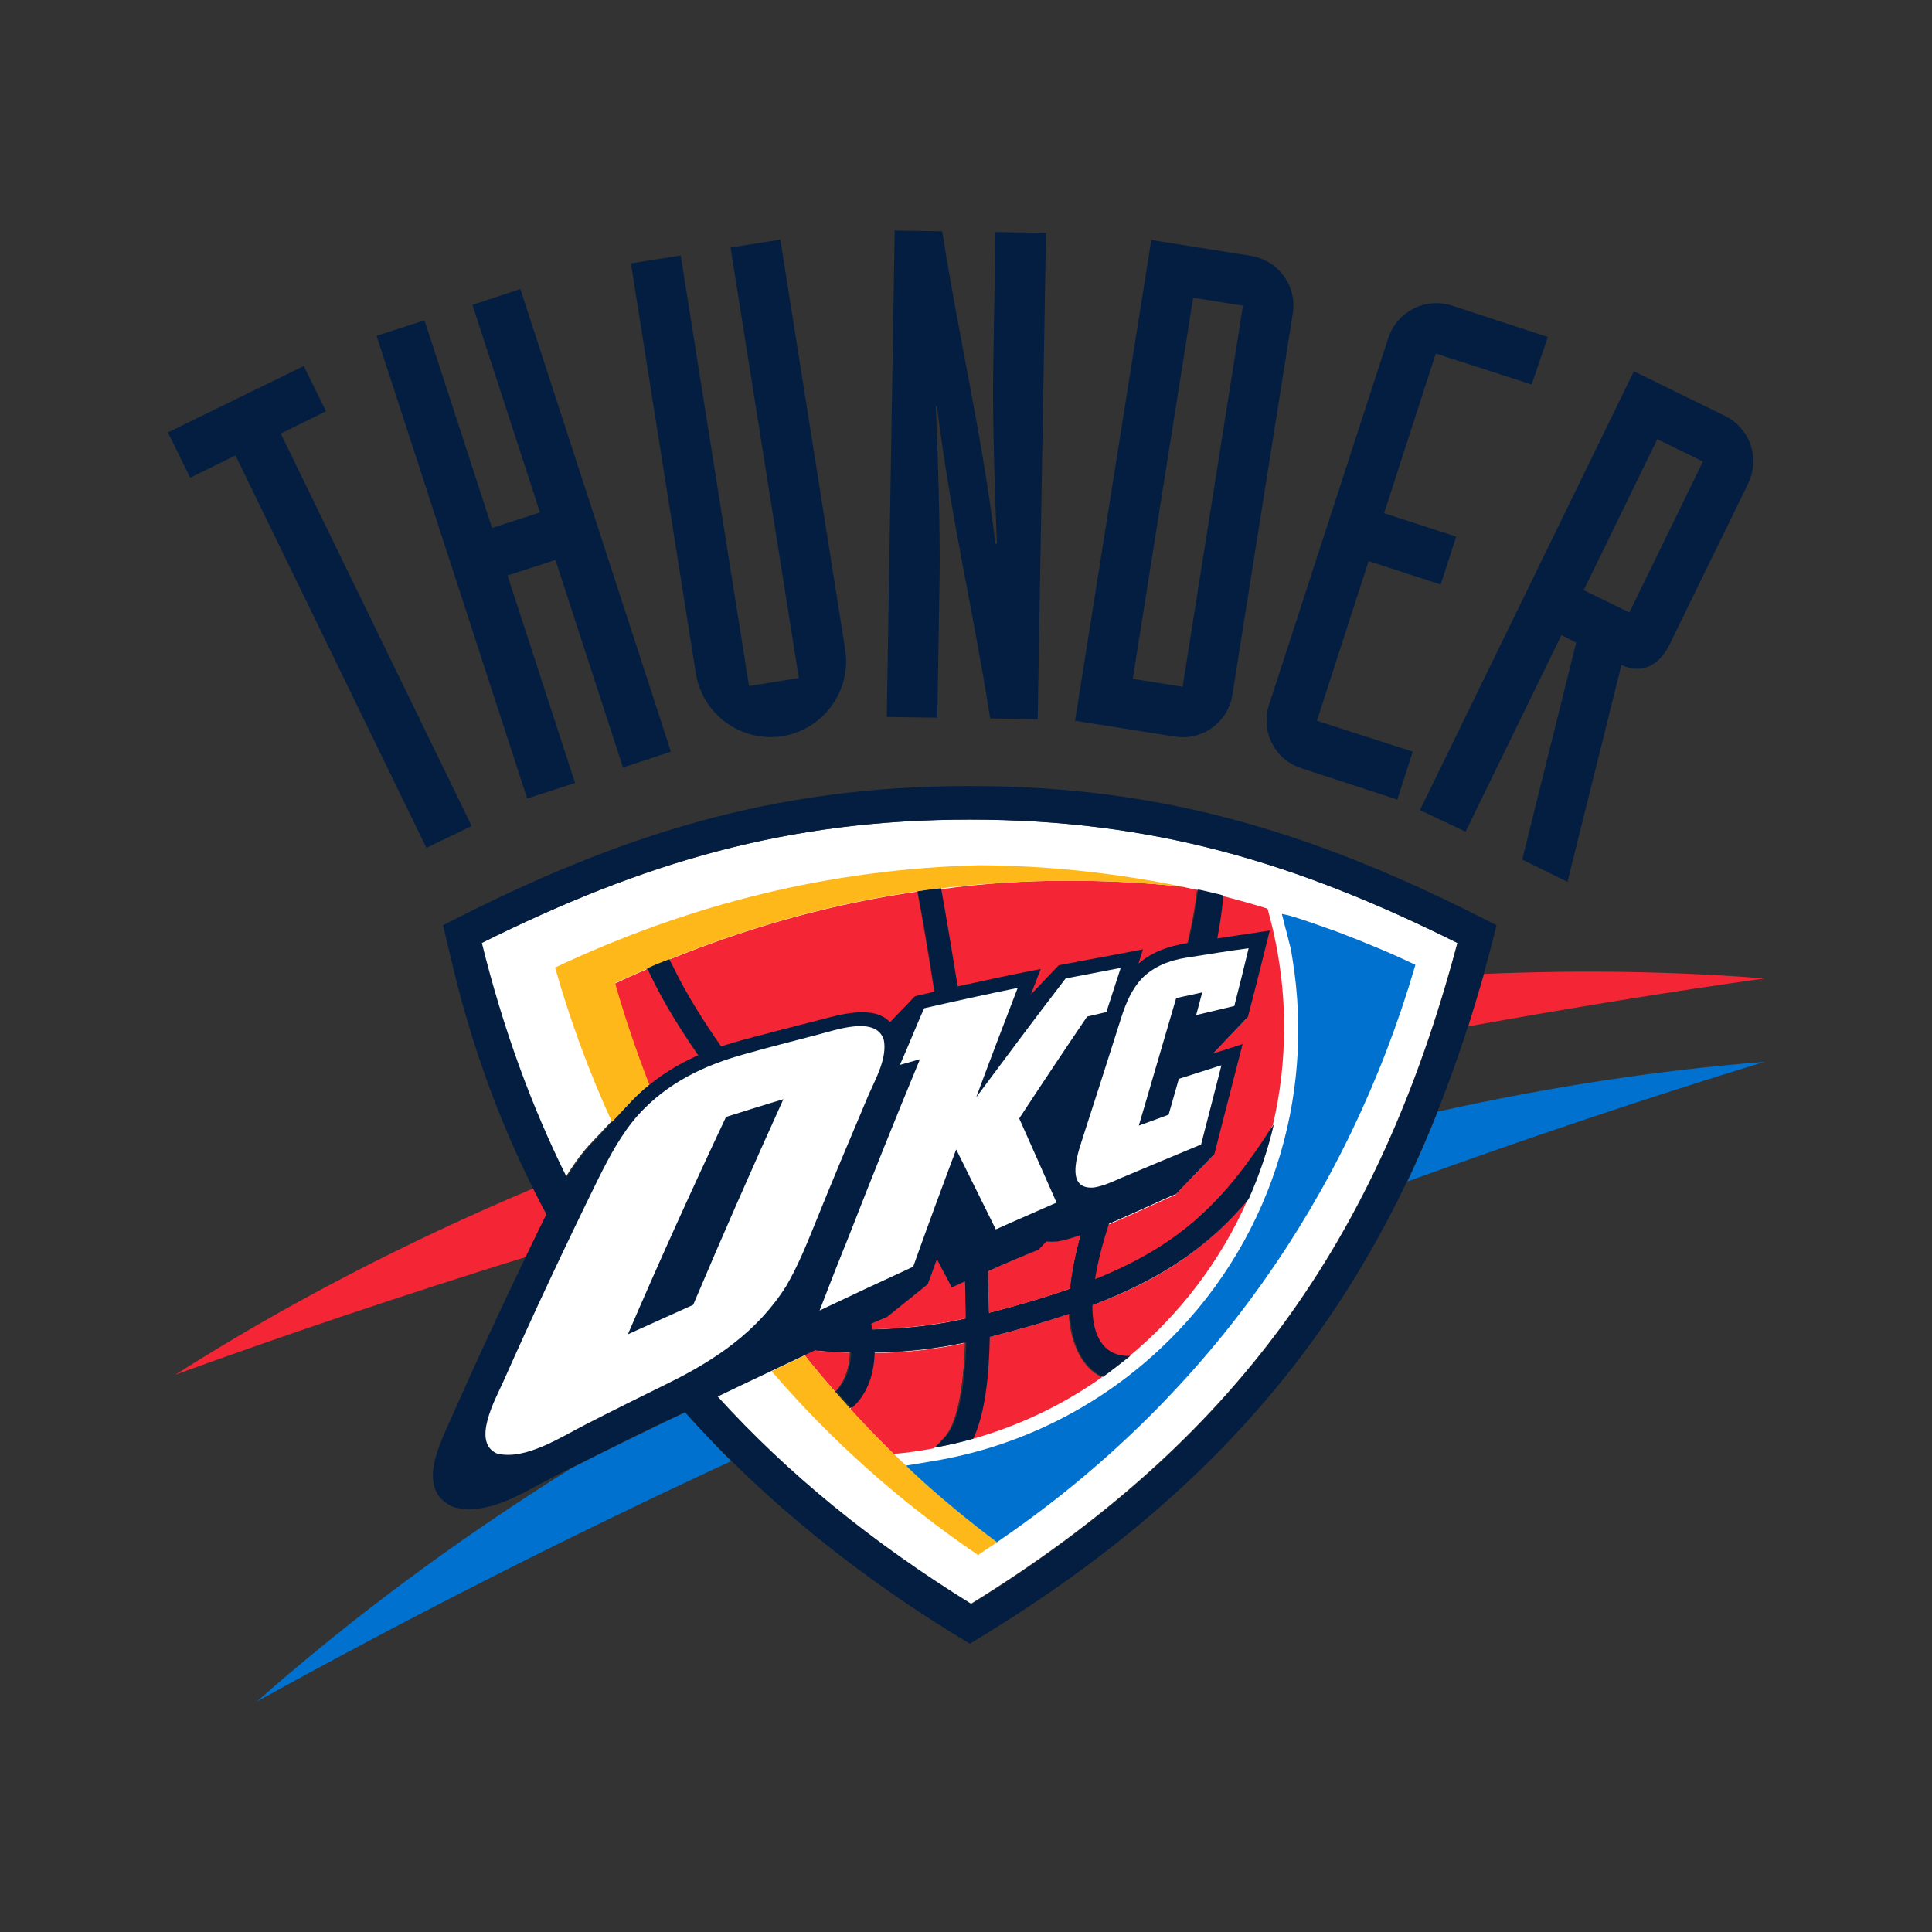 <?xml version="1.0" encoding="utf-8"?>
<!-- Generator: Adobe Illustrator 18.0.0, SVG Export Plug-In . SVG Version: 6.00 Build 0)  -->
<!DOCTYPE svg PUBLIC "-//W3C//DTD SVG 1.1//EN" "http://www.w3.org/Graphics/SVG/1.1/DTD/svg11.dtd">
<svg version="1.1" xmlns="http://www.w3.org/2000/svg" xmlns:xlink="http://www.w3.org/1999/xlink" x="0px" y="0px" width="512px"
	 height="512px" viewBox="0 0 512 512" enable-background="new 0 0 512 512" xml:space="preserve">
<rect x="0" y="0" width="512" height="512" fill="#333333" stroke="none"/>
<g id="white_block">
	<rect opacity="0" fill="#FFFFFF" width="512" height="512"/>
</g>
<g id="Logos">
	<g>
		<path fill-rule="evenodd" clip-rule="evenodd" fill="#041E41" d="M439.2,116.4l-19.5,40l12.1,5.9l19.5-40L439.2,116.4z
			 M376.3,214.7L433,98.4l24.1,11.8c6.7,3.3,9.4,11.2,6.2,17.9l-20.9,42.8c-2.7,5.5-7.4,7.9-12.7,5.3l-14.3,57.5l-12-5.9l14.3-57.5
			l-3.9-2l-25.4,52.1L376.3,214.7z M410.2,89.3L384.8,81c-7.1-2.3-14.6,1.6-16.9,8.6l-31.6,97.2c-2.3,7.1,1.6,14.6,8.6,16.8
			l25.4,8.3l4.1-12.7L349,191l13.7-42.3l19.1,6.2l4.1-12.7l-19.1-6.2l13.7-42.3l25.4,8.2L410.2,89.3z M316.2,78.9l13.2,2.1l-16,101
			l-13.2-2.1L316.2,78.9z M284.9,191l26.4,4.2c7.3,1.2,14.2-3.8,15.3-11.1l16-101c1.2-7.3-3.8-14.1-11.1-15.3l-26.4-4.2L284.9,191z
			 M235,190l13.4,0.2l0.6-37.4c0.2-11.4-0.5-34.4-1-45.2h0.3c3.5,28.8,9.9,55.6,14.1,82.8l12.6,0.2l2.2-128.9l-13.4-0.2l-0.6,37.4
			c-0.2,11.4,0.5,34.3,1,45.2l-0.4,0c-3.5-28.8-9.9-55.6-14.1-82.8l-12.6-0.2L235,190z M206.8,63.5l-13.2,2.1l18.1,114.1l-13.2,2.1
			L180.4,67.7l-13.2,2.1l17.2,108.6c1.7,10.9,12,18.4,22.9,16.7c10.9-1.7,18.4-12.1,16.7-22.9L206.8,63.5z M139.7,211.6l12.7-4.1
			l-17.9-55l12.7-4.1l17.9,55l12.7-4.2L137.9,76.6l-12.7,4.2l17.9,55l-12.7,4.1l-17.9-55L99.8,89L139.7,211.6z M113,224.7l12-5.8
			L74.4,114.9l12-5.9l-5.9-12l-36,17.6l5.9,12l12-5.9L113,224.7z"/>
		<path fill="#0071CE" d="M381,294.6c29.6-6.6,58.6-11,86.6-13.2c-31,9.5-62.6,20.1-94.6,31.7C375.8,307.1,378.5,301,381,294.6
			 M68.1,450.9c24.8-21.9,52.7-42.7,83.3-61.8c5.7-2.9,11.5-5.8,17.3-8.6c2.4-1.2,7.1-3.5,12.9-6.2c3.9,4.4,8,8.7,12.2,12.9
			C149.9,407.5,107.9,428.9,68.1,450.9"/>
		<path fill="#F42534" d="M393.3,258.1c25.6-1.1,50.4-0.7,74.3,1.2c-25.7,3.6-51.9,7.9-78.5,12.7
			C390.5,267.5,391.9,262.8,393.3,258.1 M46.5,364.3c28.7-18.3,60.5-34.9,94.9-49.4c1.1,2.3,2.3,4.6,3.5,6.9
			c-1.9,3.7-3.7,7.5-5.5,11.3C107.5,343,76.5,353.4,46.5,364.3"/>
		<path fill="#FFFFFF" d="M230.9,350.8l4.2-1.9l10.8-8.7l2.4-6.6c1.6,3.1,2.4,4.4,3.9,7.5l3.5-1.6c0.1,3.4,0.2,6.7,0.2,9.9
			c-7.8,1.8-16.1,2.7-24.8,2.9L230.9,350.8z M261.8,336.9c4.5-2,8.9-3.9,13.3-5.8l2.1-2.2c0.9,0.1,1.9,0.1,3,0
			c1.7-0.3,3.8-0.9,6.1-1.7c-1.5,5.5-2.4,10.2-2.8,14.3c-6.3,2.2-13.4,4.4-21.5,6.4C262,344.4,261.9,340.7,261.8,336.9 M257,217.2
			c48.4,0,86.4,11.3,129.2,32.7c-21,79.1-59.3,132.2-129.2,175.3c-26.3-16.3-48.6-34.4-67.3-55c8.3-4,17.7-8.4,25.9-12.3
			c3.3,0.3,6.5,0.5,9.5,0.6c-0.2,4.5-1.6,7.9-3.9,10.3c1.3,1.5,2.7,3,4,4.5c3.6-3.2,5.9-8,6.1-14.8c8.5-0.1,16.7-1,24.3-2.7
			c-0.4,12.5-2.2,21.7-5.7,25.3l-0.3,0.3c-0.9,0.9-1.7,1.7-2.3,2.3c3.4-0.6,6.8-1.4,10.1-2.3c4.3-8.8,4.3-24.3,4.4-27
			c7.9-2,15-4,21.3-6.2c0.3,7.3,3.2,14.2,8.7,16.8c2.5-1.7,4.9-3.6,7.3-5.6c-1.4,0.2-10.2,0.8-10.1-13.4c18.6-7,30.7-15.5,41.4-28.1
			c2.8-6.4,5.1-13,6.7-19.9c-12.7,20.1-24.5,31.9-47.4,41.1c0.7-4.1,1.9-8.9,3.8-14.7c6.7-2.8,13.7-6.2,17.8-7.9l10.1-10.5
			c2.5-9.7,5-19.5,7.5-29.2l-7.8,2.5l9.2-9.7c1.9-7.6,3.9-15.3,5.8-22.9c-4.6,0.7-9.3,1.4-13.9,2.1c0.8-3.8,1.3-7.6,1.6-11.4
			c-2.2-0.6-4.5-1.1-6.7-1.6c-0.5,4.2-1.3,8.9-2.6,14.2l-0.6,0.1c-4.3,0.7-8.8,2.2-12.6,5.4l1.2-3.8c-7.4,1.4-14.8,2.7-22.3,4.2
			l-7.4,7.8l0.2-0.6l2.4-6.2c-7.3,1.5-14.7,3-22,4.6c-1.5-9.9-3.1-18.8-4.4-26c-2.1,0.2-4.2,0.5-6.2,0.8c1.4,7.3,2.9,16.5,4.5,26.6
			l-5.2,1.2l-6.6,6.9c-4.6-4.9-14-1.8-19.9-0.3c-6.4,1.6-12.8,3.3-19.2,5c-1.9,0.6-3.8,1.1-5.7,1.7c-4.8-6.9-9.3-14-13-21.7
			l-0.7-1.4c-1.9,0.8-3.9,1.6-5.8,2.4l0.8,1.7c3.6,7.5,8,14.5,12.7,21.3c-6.9,3.1-13.3,7.3-18.8,13.4c0,0-8.9,9.4-10,10.6
			c-2.3,2.6-4.3,5.5-6.1,8.4c-9.4-18.9-16.9-39.5-22.5-62.1C170.6,228.6,208.6,217.2,257,217.2"/>
		<path fill="#F42534" d="M230.9,350.8l4.2-1.9l10.8-8.7l2.4-6.6c1.6,3.2,2.4,4.4,3.9,7.5l3.5-1.6c0.1,3.4,0.2,6.7,0.2,9.9
			c-7.8,1.7-16.1,2.7-24.8,2.9L230.9,350.8z M261.8,336.9c4.4-2,8.9-3.9,13.3-5.8l2.1-2.2c0.9,0.1,1.9,0.1,3,0
			c1.7-0.3,3.9-0.9,6.2-1.7c-1.5,5.5-2.4,10.2-2.8,14.3c-6.3,2.2-13.4,4.4-21.5,6.4C262,344.4,261.9,340.7,261.8,336.9 M177.4,254.3
			c21.3-8.7,43.2-14.8,65.7-18c1.4,7.3,2.9,16.5,4.5,26.6l-5.2,1.2l-6.6,6.9c-4.6-4.9-14-1.8-19.9-0.3c-6.4,1.6-12.8,3.3-19.2,5
			c-1.9,0.6-3.8,1.1-5.7,1.7c-4.8-6.9-9.3-14-13-21.7L177.4,254.3z M172,287.7c-3.4-8.8-6.5-17.8-9.1-27c2.9-1.4,5.8-2.7,8.7-3.9
			l0.8,1.7c3.6,7.5,8,14.5,12.7,21.3C180.5,281.8,176.1,284.3,172,287.7 M221.3,368.8c-2.8-3.2-5.5-6.4-8.1-9.7l2.5-1.2
			c3.3,0.3,6.5,0.5,9.5,0.6C225,363,223.6,366.4,221.3,368.8 M247.5,383.8c-3.5,0.7-7.1,1.2-10.7,1.5c-3.9-3.9-7.8-7.8-11.5-11.9
			c3.6-3.2,5.9-8,6.1-14.8c8.5-0.1,16.7-1,24.3-2.7c-0.4,12.5-2.2,21.7-5.7,25.3l-0.3,0.3C248.9,382.4,248.1,383.2,247.5,383.8
			 M292,365c-10.3,7.3-22,12.9-34.5,16.4c4.3-8.8,4.3-24.3,4.4-27c7.9-2,15-4,21.3-6.2C283.6,355.5,286.5,362.5,292,365 M330.6,318
			c-7.1,16.1-17.9,30.3-31.3,41.4c-1.4,0.2-10.2,0.8-10.1-13.4C307.8,339.1,320,330.6,330.6,318 M283.1,233.4
			c10.2,0,20.3,0.5,30.3,1.6c7.6,1.6,15.1,3.5,22.5,5.8c2.8,9.9,4.4,20.4,4.4,31.3c0,9-1,17.7-3,26.1
			c-12.7,20.1-24.5,31.9-47.4,41.1c0.7-4.1,1.9-8.9,3.7-14.7c6.7-2.8,13.7-6.2,17.8-7.9l10.1-10.5c2.5-9.7,5-19.5,7.5-29.2l-7.8,2.5
			l9.2-9.7c1.9-7.6,3.9-15.3,5.8-22.9c-4.6,0.7-9.3,1.4-13.9,2.1c0.8-3.8,1.3-7.6,1.6-11.4c-2.2-0.6-4.5-1.1-6.7-1.6
			c-0.5,4.2-1.3,8.9-2.6,14.2l-0.6,0.1c-4.3,0.7-8.8,2.2-12.6,5.4l1.2-3.8c-7.4,1.4-14.8,2.7-22.3,4.2l-7.4,7.8l0.2-0.6l2.4-6.2
			c-7.3,1.5-14.7,3-22,4.6c-1.5-9.9-3.1-18.8-4.4-26C260.4,234.1,271.7,233.4,283.1,233.4"/>
		<path fill="#FFB819" d="M162.2,297.4c-6-13.1-11.1-26.9-15.1-41c35.9-16.9,73-26.1,112.5-27.1c18.4,0.1,36.3,2.1,53.9,5.7
			c-9.9-1.1-20-1.6-30.3-1.6c-11.5,0-22.7,0.7-33.8,2c-2.1,0.2-4.2,0.5-6.2,0.8c-22.5,3.2-44.4,9.3-65.7,18
			c-1.9,0.8-3.9,1.6-5.8,2.4c-2.9,1.3-5.8,2.6-8.7,3.9c2.6,9.2,5.7,18.2,9.1,27c-2,1.6-3.9,3.4-5.7,5.4L162.2,297.4z M259.2,412.1
			c-20.6-14-38.9-30.3-54.7-48.7l8.8-4.2c2.6,3.3,5.3,6.5,8.1,9.7c1.3,1.5,2.7,3,4,4.5c11.7,12.9,24.7,24.7,38.9,35.3
			C262.6,409.8,260.9,410.9,259.2,412.1"/>
		<path fill="#041E41" d="M230.9,350.8l0.2,1.6c8.6-0.2,17-1.1,24.8-2.9c0-3.2-0.1-6.5-0.2-9.9l-3.5,1.6c-1.5-3.1-2.4-4.4-3.9-7.5
			l-2.4,6.6l-10.8,8.7L230.9,350.8z M261.8,336.9c0.1,3.8,0.2,7.5,0.3,11.1c8.1-2.1,15.2-4.2,21.5-6.4c0.4-4.1,1.3-8.8,2.8-14.3
			c-2.3,0.8-4.4,1.4-6.1,1.7c-1.2,0.1-2.2,0.1-3,0l-2.1,2.2C270.7,333,266.2,334.9,261.8,336.9 M257,217.2
			c-48.4,0-86.4,11.3-129.3,32.7c5.6,22.6,13.1,43.2,22.5,62.1c1.8-2.9,3.8-5.8,6.1-8.4c1.1-1.2,10-10.6,10-10.6
			c5.5-6.1,11.9-10.3,18.8-13.4c-4.7-6.8-9.1-13.8-12.7-21.3l-0.8-1.7c1.9-0.9,3.9-1.7,5.8-2.4l0.7,1.4c3.7,7.7,8.2,14.8,13,21.7
			c1.9-0.6,3.8-1.2,5.7-1.7c6.4-1.7,12.8-3.4,19.2-5c5.9-1.5,15.3-4.6,19.9,0.3l6.6-6.9l5.2-1.2c-1.5-10.1-3.1-19.3-4.5-26.6
			c2.1-0.3,4.1-0.6,6.2-0.8c1.3,7.2,2.8,16.1,4.4,26c7.3-1.6,14.6-3.2,22-4.6l-2.4,6.2l-0.2,0.6l7.4-7.8c7.4-1.4,14.8-2.8,22.3-4.2
			l-1.2,3.8c3.8-3.3,8.3-4.7,12.6-5.4l0.6-0.1c1.3-5.3,2.1-9.9,2.6-14.2c2.2,0.5,4.5,1,6.7,1.6c-0.3,3.8-0.9,7.6-1.6,11.4
			c4.6-0.7,9.3-1.4,13.9-2.1c-1.9,7.6-3.8,15.3-5.8,22.9l-9.2,9.7l7.8-2.5c-2.5,9.7-5,19.5-7.5,29.2l-10.1,10.5
			c-4.2,1.7-11.2,5.1-17.8,7.9c-1.9,5.8-3.1,10.7-3.7,14.7c22.9-9.2,34.7-21,47.4-41.1c-1.6,6.9-3.9,13.6-6.7,19.9
			c-10.6,12.6-22.8,21-41.4,28.1c-0.1,14.1,8.7,13.5,10.1,13.4c-2.4,1.9-4.8,3.8-7.3,5.6c-5.6-2.6-8.5-9.5-8.7-16.8
			c-6.4,2.2-13.5,4.2-21.3,6.2c-0.1,2.7-0.1,18.2-4.4,27c-3.3,0.9-6.7,1.7-10.1,2.3c0.7-0.6,1.5-1.4,2.3-2.3l0.3-0.3
			c3.5-3.6,5.3-12.8,5.7-25.3c-7.6,1.6-15.8,2.5-24.3,2.7c-0.2,6.8-2.5,11.6-6.1,14.8c-1.4-1.5-2.7-3-4-4.5
			c2.3-2.4,3.7-5.8,3.9-10.3c-3-0.1-6.2-0.2-9.5-0.6c-8.2,3.9-17.6,8.3-25.9,12.3c18.7,20.6,41,38.7,67.3,55
			C327,382.1,365.3,329,386.3,249.9C343.4,228.6,305.5,217.2,257,217.2 M117.4,245.2c46.4-23.9,87.1-36.9,139.6-36.9
			c52.5,0,93.2,13,139.6,36.9C375.1,332,334,389.5,257,435.6c-29-17.4-54.4-37.8-75.5-61.4c-5.8,2.8-10.5,5-12.9,6.2
			c-7.3,3.6-14.5,7.2-21.8,10.9c-8.2,4.2-17.2,10.5-26.6,8.1c-10.3-4.5-3.5-17-0.4-24.1c8-18,16.3-35.8,25-53.5
			c-10.5-19.6-18.7-40.9-24.4-64L117.4,245.2z"/>
		<path fill-rule="evenodd" clip-rule="evenodd" fill="#FFFFFF" d="M314.4,253.8c-4.4,0.7-8.5,2.2-11.8,5.5
			c-2.7,2.9-4.2,6.5-5.4,10.2c-3.5,11.1-7.1,22.2-10.7,33.4c-1.4,4.4-3.7,12.4,3.4,11.8c2.4-0.4,4.7-1.4,6.9-2.4
			c7.1-3,14.3-6,21.5-9c1.8-7,3.6-14,5.4-21c-3.8,1.2-7.5,2.4-11.3,3.6c-0.9,3.2-1.8,6.3-2.7,9.5c-2.6,1-5.2,1.9-7.9,2.9
			c3.3-11.3,6.6-22.5,9.9-33.8c2.3-0.5,4.6-1,6.9-1.5c-0.5,2-1.1,4-1.6,6c3.4-0.8,6.8-1.6,10.1-2.4c1.3-5.1,2.6-10.2,3.8-15.3
			C325.6,252,320,252.9,314.4,253.8 M282.4,259.3c-8,10.4-15.9,21-23.7,31.5c3.6-9.7,7.3-19.4,11-29c-8.3,1.7-16.5,3.5-24.8,5.4
			c-2.2,5-4.2,10-6.4,15c1.8-0.5,3.6-1,5.3-1.5c-6.5,15.7-12.8,31.4-19,47.3c-2.6,6.4-5.1,12.8-7.6,19.3c8.2-3.9,16.5-7.8,24.8-11.6
			c3.7-10.4,7.5-20.7,11.4-31.1c3.5,7.1,7,14.1,10.5,21.2c5.3-2.4,10.7-4.7,16.1-7.1c-3.3-7.5-6.6-14.9-9.9-22.3
			c5.9-9,11.9-18,18-27c1.7-0.4,3.4-0.8,5.1-1.2c1.3-3.9,2.5-7.8,3.8-11.7C292.2,257.4,287.3,258.4,282.4,259.3 M183.7,345.8
			c-5.8,2.6-11.5,5.2-17.3,7.8c8.3-19.3,17-38.5,26-57.6c5.1-1.6,10.1-3.2,15.2-4.7C199.4,309.4,191.4,327.6,183.7,345.8
			 M197.5,279.3c-10.9,3-20.6,7.6-28.4,16.2c-4.5,5.1-7.6,11-10.6,17c-8.7,17.7-17.1,35.6-25.1,53.6c-2.1,4.7-8.5,16.1-1.7,19.1
			c7.5,1.9,17-4.4,23.7-7.8c7.2-3.7,14.5-7.3,21.8-10.9c12.4-6.1,23.5-13.6,31.1-25.6c3-5.1,5.2-10.5,7.4-15.9
			c4.7-11.7,9.6-23.3,14.5-34.9c1.9-4.3,5-9.8,4-14.6c-2.1-6.4-12.8-2.5-17.5-1.3C210.2,275.9,203.9,277.5,197.5,279.3"/>
		<path fill="#0071CE" d="M345.1,244.2c3.2,1.1,6.4,2.2,9.6,3.4C351.5,246.4,348.3,245.3,345.1,244.2 M344.5,243.5
			c3.4,1.1,6.6,2.3,9.8,3.4c7.9,3,15,6,20.8,8.8c-18,61.6-54.7,113.3-106.6,150l-4.3,3c-15.2-11.4-24.1-20.3-24.1-20.3l7.2-1.2
			c21.7-3.6,42.6-13.4,59.9-29.5c29.5-27.5,41.4-66.8,35.3-103.7c-0.1-0.8-0.3-1.7-0.4-2.5l-0.1-0.3l-0.1-0.4l-0.1-0.4l-0.1-0.4
			l-0.1-0.4l-0.1-0.4l-0.1-0.4l-0.1-0.4l-0.1-0.4l-0.1-0.3l-0.1-0.5l-0.1-0.4l-0.1-0.3l-0.1-0.4l-0.1-0.3c-0.3-1.4-0.6-2.5-0.9-3.6
			C341.4,242.5,343,243,344.5,243.5"/>
	</g>
</g>
</svg>
